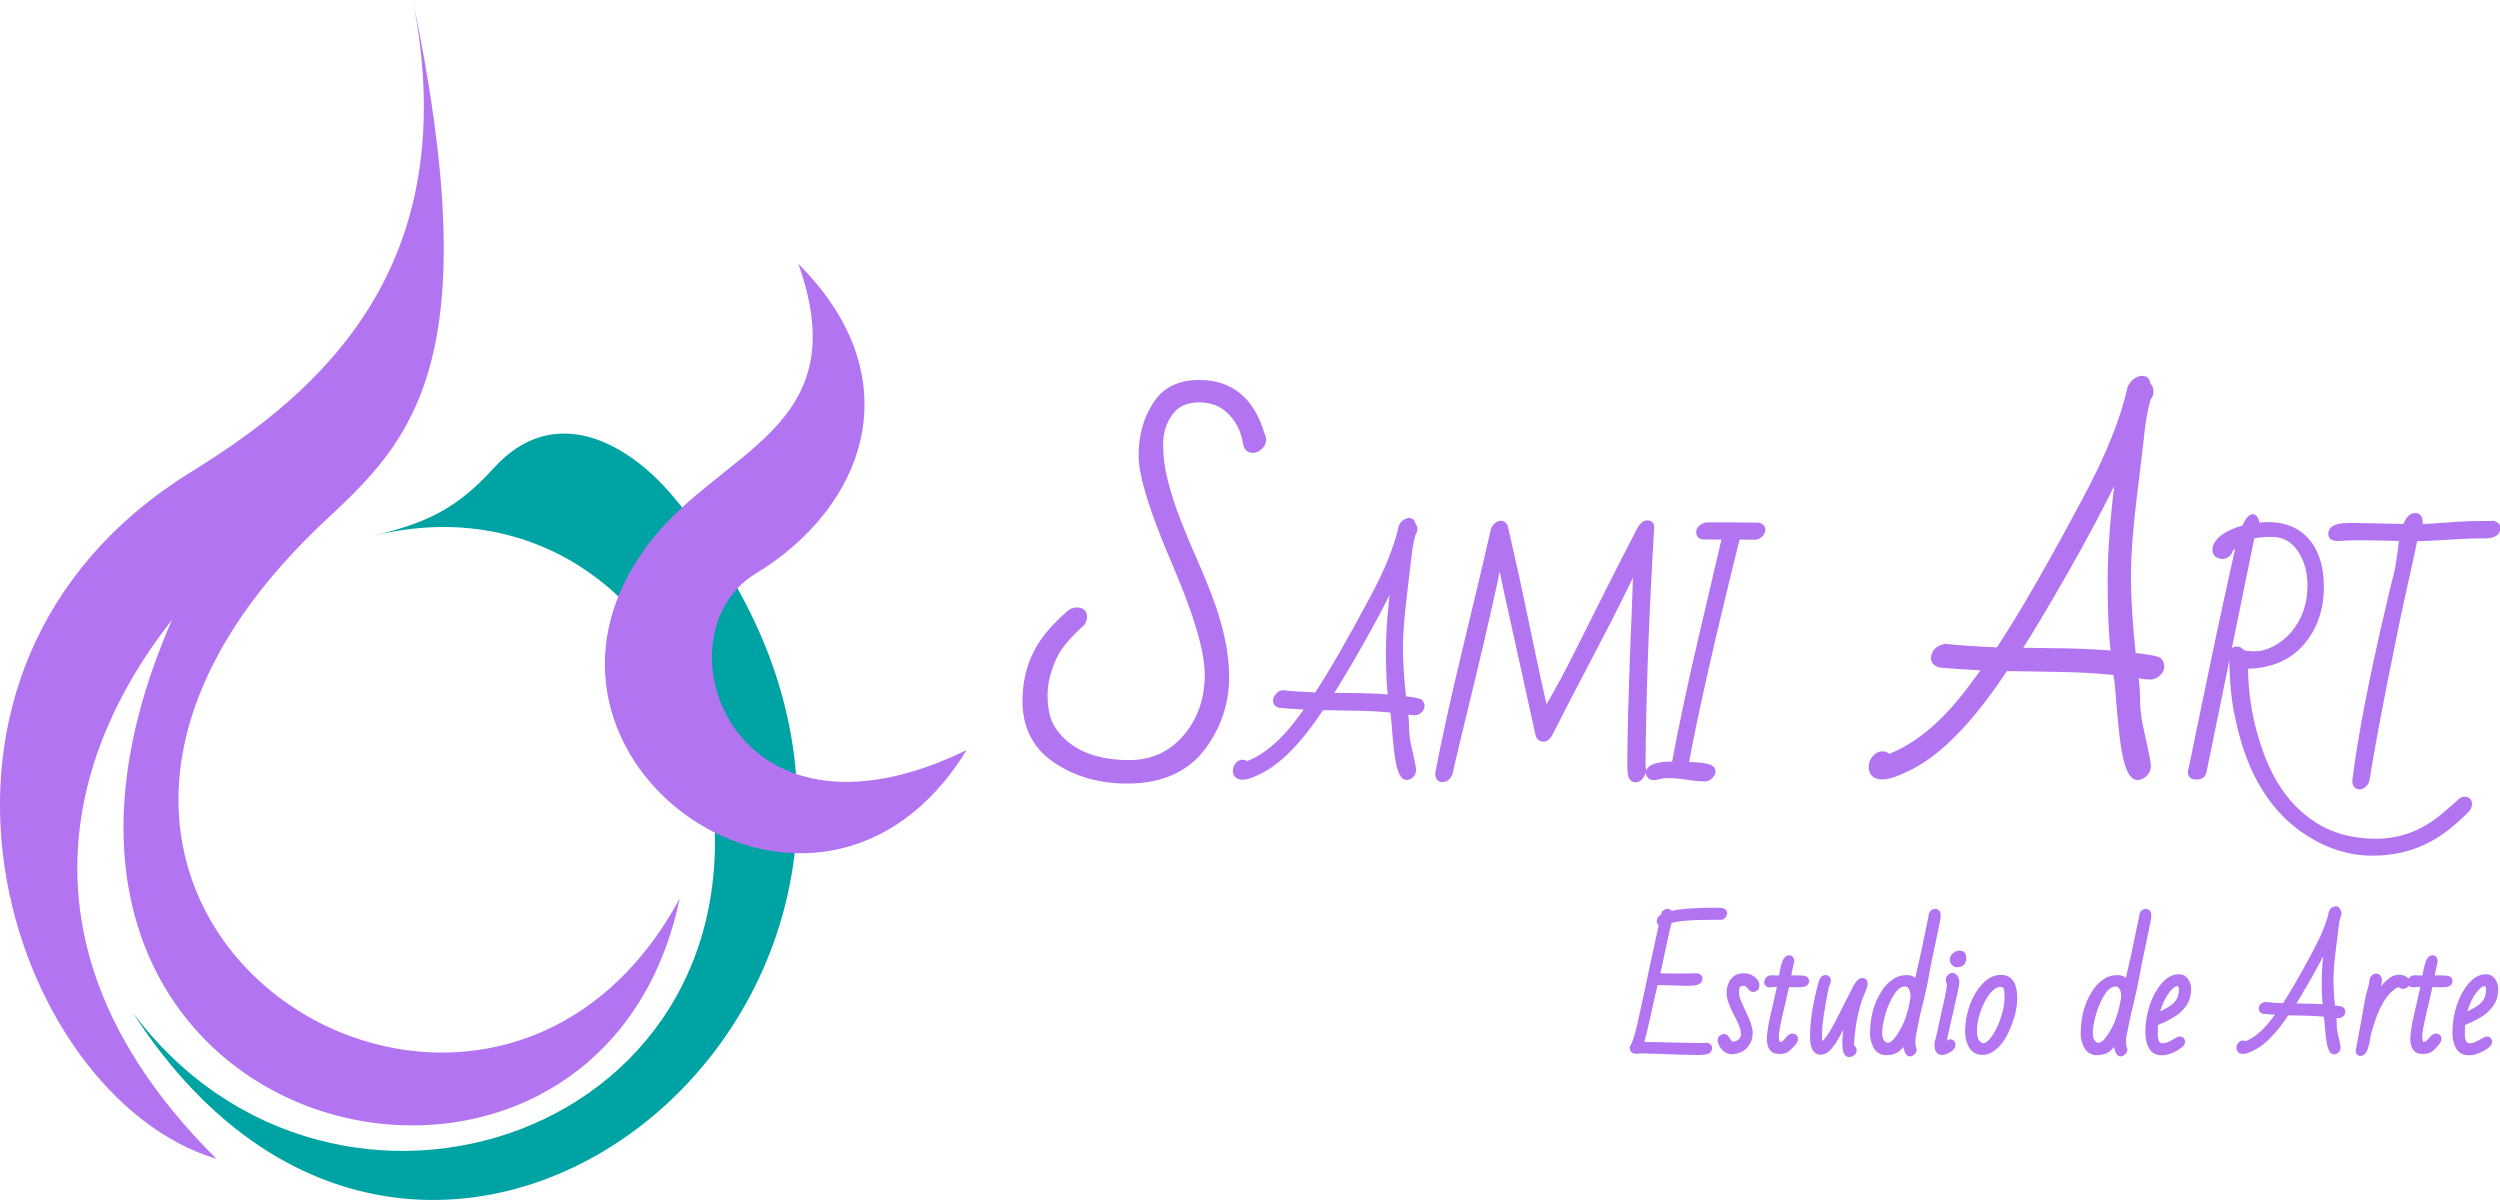 <!-- Generator: Adobe Illustrator 25.2.1, SVG Export Plug-In  -->
<svg version="1.1" xmlns="http://www.w3.org/2000/svg" xmlns:xlink="http://www.w3.org/1999/xlink" x="0px" y="0px"
	 width="1875.1px" height="900px" viewBox="0 0 1875.1 900" style="overflow:visible;enable-background:new 0 0 1875.1 900;"
	 xml:space="preserve">
<style type="text/css">
	.st0{fill:#B374F2;stroke:#B374F2;stroke-width:4;stroke-miterlimit:10;}
	.st1{fill:#B374F2;}
	.st2{fill:#00A3A3;}
</style>
<defs>
</defs>
<g>
	<g>
		<g>
			<path class="st0" d="M1252.8,685.5c7.1-1.8,18.2-2.7,33.2-2.7c2.1,0,3.9,0.1,5.3,0.3c1.4,0.2,2.1,0.7,2.1,1.6
				c0,1.2-0.5,2.2-1.5,2.9c-0.3,0.2-0.7,0.3-1.1,0.3h-7.3c-15.3,0-25.8,0.9-31.4,2.8c-1.4,4.9-3,12.1-5,21.6
				c-1.9,9.5-3.3,16-4.2,19.5c2.3,0.3,7.3,0.4,14.9,0.4c7.6,0,12.7-0.1,15.2-0.2c1.2,0.4,1.9,0.9,1.9,1.8c0,1.5-0.7,2.4-2.2,2.9
				c-1.4,0.5-3.7,0.7-6.9,0.7l-24-0.6c-1.2,4.4-3,12-5.3,22.7c-2.3,10.7-4.2,18.7-5.8,23.9l42.1,0.9c3.6,0,6.1-0.1,7.5-0.2
				c1.2,0.4,1.9,1,1.9,1.8c0,1.5-0.8,2.5-2.4,2.9c-1.1,0.3-3.3,0.5-6.5,0.5c-3.2,0-7-0.1-11.1-0.2c-4.2-0.1-8.2-0.3-12.1-0.4
				c-3.9-0.1-7.5-0.3-10.8-0.4c-3.3-0.1-6-0.2-8.1-0.2l-3.7,0.3c-1.2,0-2.1-0.3-2.5-0.8c-0.4-0.5-0.6-1-0.6-1.5
				c0-0.5,0.1-0.9,0.4-1.3c0.2-0.4,0.6-1,1-1.9c0.4-0.9,0.8-2,1.3-3.5c0.9-2.7,1.9-6.3,2.9-10.7c1-4.4,2.9-13.3,5.8-26.8
				c2.8-13.5,6.4-29.9,10.6-49.1c-1.2-0.1-1.8-0.8-1.8-2.1c0-1.3,1.1-2.5,3.2-3.6c0-2.3,1.1-3.4,3.2-3.4
				C1252,683.8,1252.6,684.4,1252.8,685.5z"/>
			<path class="st0" d="M1307.6,737.4c-3.6,0-5.3,2.1-5.3,6.2c0,2.7,0.6,5.6,1.9,8.5c1.3,2.9,2.4,5.2,3.2,7
				c3.4,6.9,5.2,12.1,5.2,15.7c0,3.6-1.1,6.7-3.3,9.3c-2.2,2.6-5.4,4.1-9.5,4.6h-0.7c-4,0-6.9-2.5-8.7-7.4c-0.1-0.2-0.1-0.3-0.1-0.5
				v-0.5c0-0.7,0.2-1.4,0.7-1.8c0.5-0.5,1-0.8,1.5-0.9h0.6c0.7,0,1.3,0.3,1.7,0.9c0.4,0.6,0.9,1.2,1.3,1.9c0.4,0.7,0.8,1.3,1.3,1.9
				c0.5,0.6,1.3,0.9,2.4,0.9c2.4,0,4.3-0.8,5.8-2.3c1.4-1.5,2.2-3.2,2.2-5c0-1.8-0.3-3.6-0.8-5.2c-0.9-2.7-2.4-6.1-4.6-10.2
				c-3.6-6.7-5.4-11.9-5.4-15.7c0-3.7,0.9-6.8,2.8-9.2c1.9-2.4,4.5-3.6,8-3.6c2.1,0,4,0.4,5.5,1.3c2.9,1.7,4.3,3.5,4.3,5.6
				c0,2.1-0.9,3.1-2.6,3.1c-0.6,0-1.2-0.2-1.6-0.7c-0.4-0.5-0.8-1-1.3-1.6C1310.6,738.1,1309.2,737.4,1307.6,737.4z"/>
			<path class="st0" d="M1335.2,738.1c-3,0-5.6,0.2-7.8,0.5c-1.5-0.1-2.2-0.8-2.2-1.9c0-0.6,0.3-1.3,0.8-2c0.5-0.7,1.2-1.1,2.1-1.2
				l7.9,0.2c0.1-0.7,0.3-1.6,0.5-2.7c0.2-1,0.4-2.6,0.9-4.6c0.4-2,1-3.8,1.7-5.5c0.7-1.6,1.7-2.4,2.8-2.4s1.8,0.7,1.8,2v0.7
				c-1,4.4-1.9,8.5-2.6,12.4h7.8c2.8,0,4.5,0.2,5.1,0.6c0.6,0.4,0.9,1,0.9,1.6c0,1.2-0.8,2.1-2.3,2.4c-0.8,0.2-2.4,0.3-4.7,0.3
				c-2.4,0-4.9-0.1-7.7-0.3c-0.7,3.6-2.2,10.2-4.5,19.9c-2.3,9.7-3.5,16-3.5,18.8c0,2.8,0.3,4.7,1,5.6c0.5,0.6,1.2,0.9,2.3,0.9
				c1.1,0,2-0.3,2.8-1c0.8-0.6,1.5-1.3,2.1-2.1c0.6-0.8,1.3-1.5,1.9-2.1c0.6-0.6,1.3-1,2.1-1c1.5,0,2.2,0.7,2.2,2.2
				c0,0.7-0.7,2-2.2,3.7c-1.5,1.7-2.8,3-4.1,4c-1.2,0.9-3.1,1.4-5.4,1.4c-2.4,0-4-0.4-4.9-1.2c-1.8-1.6-2.8-4.2-2.8-7.8
				c0-1.8,0.2-4,0.6-6.6l1-6.2c0.7-3.1,1.3-5.7,1.8-8c0.5-2.3,1-4.3,1.4-6c0.4-1.7,0.9-4,1.5-6.8
				C1334.2,743.3,1334.7,740.7,1335.2,738.1z"/>
			<path class="st0" d="M1387,790.9c-2.2,0-3.2-2.9-3.2-8.7c0-3.8,0.4-7.6,1.1-11.6c0.7-3.9,1.5-7.8,2.3-11.6
				c-1.3,2.3-2.6,4.7-3.7,7.2c-1.2,2.5-2.2,4.5-3.1,6c-0.9,1.5-1.6,2.8-2.1,3.8c-4.6,8.7-8.8,13.1-12.8,13.1
				c-3.9,0-5.9-3.9-5.9-11.7c0-10,1.6-21.3,4.7-33.9l1.7-6.6c0.7-2.4,1.8-3.6,3.4-3.6c0.9,0,1.5,0.6,1.9,1.9
				c-0.1,1.1-0.4,2.2-0.9,3.1c-0.5,1-0.8,2-1,3.2c-3.1,15.8-4.7,26.5-4.7,32.3l-0.1,5.1c0,2.9,0.5,4.4,1.4,4.4
				c2.8,0,7.5-6.5,14.1-19.6c1-2,2.3-4.5,3.8-7.5c1.5-3,2.7-5.3,3.5-6.9c0.9-1.6,1.6-3.1,2.3-4.6c2.8-6.1,5.2-9.2,7.2-9.2
				c1.2,0,1.9,0.7,1.9,2.1c0,1.4-0.7,3.6-2.1,6.7c-1.4,3.1-2.5,6.3-3.4,9.6c-2.6,9.1-4.1,18.7-4.7,28.6v0.6c0,1.1,0.2,1.9,0.7,2.4
				c0.4,0.5,0.8,0.9,1,1.1c0.2,0.2,0.3,0.7,0.3,1.4c0,0.7-0.4,1.4-1.3,2C1388.4,790.6,1387.7,790.9,1387,790.9z"/>
			<path class="st0" d="M1437.5,738.1l5.2-22.9c0.4-1.6,1.2-5.8,2.6-12.6c1.4-6.8,2.4-11.5,3-14.2l0.2-1.3c0-0.9,0.3-1.7,0.9-2.4
				c0.6-0.7,1.3-1,1.9-1c1.6,0,2.3,0.8,2.3,2.5v0.5c0,1.7-1.3,8.4-3.8,19.9s-4.1,19.6-4.9,24.3c-0.7,4.7-2.2,11.2-4.2,19.7
				c-2.1,8.4-3.4,14.1-3.9,17c-0.5,2.9-1,5.4-1.5,7.5c-0.5,2-0.7,4.1-0.7,6.1s0.3,4.1,1,6.1c-0.1,0.9-0.5,1.6-1.2,2.2
				c-0.7,0.6-1.3,0.9-1.9,0.9c-0.9,0-1.7-1.1-2.4-3.3c-0.7-2.2-1-4-1-5.5c0-1.5,0.2-3.2,0.6-5.2c-1.5,4.4-3.3,7.7-5.6,9.8
				c-2.3,2.1-5.3,3.2-9.1,3.2c-3.7,0-6.4-1.5-8-4.6c-1.6-3.1-2.4-6.1-2.4-9c0-10.9,2.1-20.1,6.2-27.6c1.9-3.5,3.6-6.1,5.1-7.7
				c1.5-1.7,3.4-3.3,5.7-4.8c2.3-1.5,5.1-2.3,8.5-2.3C1433.5,733.2,1436,734.9,1437.5,738.1z M1433.6,755.3c0.6-2.9,0.9-4.7,1.1-5.5
				c0.2-0.8,0.2-2.1,0.2-3.9c0-1.8-0.5-3.6-1.6-5.4c-1.1-1.7-2.6-2.6-4.5-2.6c-3.5,0-6.7,2.2-9.6,6.6c-2.9,4.4-5.2,9.5-6.9,15.3
				c-1.7,5.8-2.6,10.8-2.6,14.8c0,4,1.1,6.9,3.4,8.6c0.7,0.6,1.7,0.9,3,0.9c2.5,0,5.2-2.1,8.1-6.4c2.9-4.3,5-8.4,6.4-12.2
				C1432,761.5,1433,758.1,1433.6,755.3z"/>
			<path class="st0" d="M1462.2,739.9v-1.1c0-0.5-0.3-1.7-0.8-3.6c0-0.9,0.3-1.7,0.9-2.4c0.6-0.7,1.3-1.1,2.2-1.1
				c0.9,0,1.6,0.6,2.2,1.7c0.6,1.1,0.9,2.3,0.9,3.6c0,1.3-1.7,9.2-5,23.5c-3.3,14.4-5,22-5,22.7c0,0.8,0.4,1.1,1.1,1.1
				c0.5,0,1.1-0.5,2-1.4c0.9-0.9,1.6-1.4,2.2-1.4c1.2,0,1.8,0.7,1.8,2.2c0,1.5-1.1,2.8-3.3,3.9c-2.2,1.1-3.8,1.7-4.8,1.7
				c-2.5,0-3.7-2-3.7-6c0-0.8,0.2-1.7,0.5-2.7c0.3-1,0.7-2.4,1.1-4.2c0.4-1.8,0.9-4.2,1.6-7.3c0.7-3.1,1.4-6.3,2.1-9.6
				c0.7-3.3,1.6-7.3,2.7-12C1461.7,742.8,1462.2,740.3,1462.2,739.9z M1469.7,715c2.1,0,3.1,1,3.1,3.1c0,3.1-1.1,4.8-3.2,5.2
				c-0.6,0.1-1.3,0.2-2,0.2c-0.7,0-1.4-0.4-2.1-1.1c-0.7-0.7-1.1-1.6-1.1-2.7c0-1.1,0.6-2.2,1.7-3.2
				C1467.3,715.5,1468.5,715,1469.7,715z"/>
			<path class="st0" d="M1500.9,733.2c6.7,0,10.1,5.1,10.1,15.2c0,7.9-2.2,16.4-6.6,25.5c-2.9,6.1-6.5,10.5-10.7,13.2
				c-2.1,1.4-4.3,2.1-6.6,2.1c-4,0-6.9-1.6-8.6-4.8c-1.7-3.2-2.6-6.6-2.6-10.3c0-6.6,1.1-13,3.3-19.2c2.2-6.2,5.2-11.4,9.1-15.5
				C1492.1,735.3,1496.3,733.2,1500.9,733.2z M1486.6,750.9c-3.8,7.7-5.8,15.2-5.8,22.5c0,5.1,1.4,8.5,4.2,10.2
				c0.9,0.5,1.8,0.8,2.9,0.8c2.3,0,4.8-2,7.6-5.9c2.8-3.9,5.2-8.8,7.1-14.6c1.9-5.8,2.9-10.7,2.9-14.9c0-4.1-0.2-6.8-0.7-7.9
				c-0.5-1.1-1-1.9-1.7-2.3c-0.6-0.4-1.7-0.6-3.1-0.6s-3,0.6-4.7,1.7C1492.1,742.1,1489.2,745.7,1486.6,750.9z"/>
			<path class="st0" d="M1595.5,738.1l5.2-22.9c0.4-1.6,1.2-5.8,2.6-12.6c1.4-6.8,2.4-11.5,3-14.2l0.2-1.3c0-0.9,0.3-1.7,0.9-2.4
				c0.6-0.7,1.3-1,1.9-1c1.6,0,2.3,0.8,2.3,2.5v0.5c0,1.7-1.3,8.4-3.8,19.9c-2.5,11.5-4.1,19.6-4.9,24.3s-2.2,11.2-4.2,19.7
				c-2.1,8.4-3.4,14.1-3.9,17c-0.5,2.9-1,5.4-1.5,7.5c-0.5,2-0.7,4.1-0.7,6.1s0.3,4.1,1,6.1c-0.1,0.9-0.5,1.6-1.2,2.2
				c-0.7,0.6-1.3,0.9-1.9,0.9c-0.9,0-1.7-1.1-2.4-3.3c-0.7-2.2-1-4-1-5.5c0-1.5,0.2-3.2,0.6-5.2c-1.5,4.4-3.3,7.7-5.6,9.8
				c-2.3,2.1-5.3,3.2-9.1,3.2c-3.7,0-6.4-1.5-8-4.6c-1.6-3.1-2.4-6.1-2.4-9c0-10.9,2.1-20.1,6.2-27.6c1.9-3.5,3.6-6.1,5.1-7.7
				c1.5-1.7,3.4-3.3,5.7-4.8c2.3-1.5,5.1-2.3,8.5-2.3C1591.6,733.2,1594,734.9,1595.5,738.1z M1591.6,755.3c0.6-2.9,0.9-4.7,1.1-5.5
				c0.2-0.8,0.2-2.1,0.2-3.9c0-1.8-0.5-3.6-1.6-5.4c-1.1-1.7-2.6-2.6-4.5-2.6c-3.5,0-6.7,2.2-9.6,6.6c-2.9,4.4-5.2,9.5-6.9,15.3
				c-1.7,5.8-2.6,10.8-2.6,14.8c0,4,1.1,6.9,3.4,8.6c0.7,0.6,1.7,0.9,3,0.9c2.5,0,5.2-2.1,8.1-6.4c2.9-4.3,5-8.4,6.4-12.2
				C1590,761.5,1591,758.1,1591.6,755.3z"/>
			<path class="st0" d="M1635,779.4c1.2,0,1.9,0.7,1.9,2c0,1.5-1.9,3.2-5.6,5.2c-3.7,1.9-6.8,2.9-9.3,2.9c-2.5,0-4.3-0.4-5.6-1.2
				c-1.2-0.8-2.3-2-3-3.4c-1.5-2.8-2.3-6.3-2.3-10.3c0-7.1,1.1-13.8,3.2-20.1c2.1-6.3,5-11.5,8.5-15.6c3.6-4.1,7.4-6.2,11.5-6.2
				c2.2,0,3.9,0.9,5.2,2.7c1.3,1.8,1.9,4,1.9,6.5c0,4.7-1.2,8.6-3.6,11.8c-2.4,3.2-5.4,5.9-9,7.9c-3.6,2.1-7.6,4-12.2,5.9l-0.2,7.8
				c0,6.1,1.8,9.2,5.5,9.2c2,0,4.1-0.6,6.3-1.7c2.2-1.2,3.8-2,4.7-2.5C1633.7,779.6,1634.4,779.4,1635,779.4z M1636.3,742
				c0-2.8-1.2-4.3-3.6-4.3c-2.1,0-4.6,1.9-7.5,5.8c-2.9,3.8-5.3,8.9-7.1,15.2c-0.5,1.5-0.7,2.7-0.8,3.5c1.4-0.8,2.9-1.5,4.4-2.2
				c1.5-0.7,2.9-1.5,4.4-2.2c3.3-1.8,5.8-3.9,7.6-6.4C1635.4,748.8,1636.3,745.7,1636.3,742z"/>
			<path class="st0" d="M1699.2,753.5c2.8,0.4,7.5,0.7,14.2,1c6.1-9.3,14-22.9,23.6-41c6-11.3,9.9-21,11.7-29.2
				c0.3-0.7,0.7-1.4,1.4-1.9c0.6-0.5,1.3-0.7,1.9-0.7c0.9,0,1.4,0.6,1.5,1.7c0.6,0.6,0.8,1.2,0.8,1.9c-0.1,0.7-0.3,1.3-0.7,1.7
				c-0.8,2.9-1.4,5.9-1.7,9c-0.3,3.1-1,9-2.1,17.4c-1,8.5-1.6,15.6-1.6,21.4c0,5.8,0.4,12.8,1.3,21.1c4.4,0.5,6.7,0.9,7.1,1.4
				c0.4,0.5,0.5,1,0.5,1.7c0,0.6-0.3,1.2-1,1.8c-0.7,0.6-1.4,0.9-2.1,0.9c-0.8-0.1-1.4-0.1-2-0.2c-0.6-0.1-1.2-0.2-1.8-0.2v0.5
				c0,0.2,0.1,0.8,0.2,1.7c0.1,0.9,0.2,2.1,0.2,3.7c0,1.6,0.1,3,0.2,4.2c0.1,1.2,0.3,2.5,0.6,3.8c0.3,1.3,0.7,3.2,1.3,5.7
				c0.6,2.5,0.8,4.1,0.8,4.9c0,0.8-0.3,1.5-0.9,2.1c-0.6,0.6-1.2,0.9-2,0.9c-0.7,0-1.4-0.5-1.9-1.6c-0.5-1-1-2.4-1.3-4
				c-0.4-1.6-0.6-3.5-0.9-5.5c-0.2-2-0.4-4-0.6-6c-0.2-2-0.3-3.8-0.5-5.5c-0.1-1.7-0.3-3-0.4-4l-0.3-1.5c-4.8-0.5-9.7-0.8-14.6-0.9
				c-4.9-0.1-9.9-0.2-14.8-0.3c-9.4,14.2-18.2,23.2-26.5,26.9c-2.8,1.4-4.9,2.1-6.5,2.1c-1.9,0-2.9-0.9-2.9-2.7c0-0.9,0.3-1.7,1-2.4
				c0.6-0.7,1.3-1,2-1c0.7,0,1.2,0.3,1.6,0.9l0.1-0.1c7.6-2.9,14.8-8.9,21.5-17.9c1-1.4,1.9-2.5,2.5-3.4c0.6-0.8,1.3-1.7,1.9-2.6
				c-5.5-0.3-9.6-0.6-12.4-0.9c-1-0.4-1.5-1-1.5-1.8c0-0.8,0.3-1.5,0.9-2.1C1697.8,754,1698.5,753.6,1699.2,753.5z M1744.3,755.4
				c-0.6-4.8-0.9-11.2-0.9-19.4c0-8.1,0.8-18,2.3-29.6c-4.3,8.9-9.1,17.9-14.3,27.1c-5.2,9.1-9.4,16.2-12.6,21.1
				c4.3,0.1,8.5,0.1,12.8,0.2C1735.9,754.8,1740.1,755,1744.3,755.4z"/>
			<path class="st0" d="M1768.9,788.1l2.4-13c1.3-6.6,2.1-11.4,2.6-14.1c0.5-2.8,1-5.9,1.6-9.2c0.6-3.4,1.8-8.2,3.6-14.5
				c-0.1-0.2-0.1-0.3-0.1-0.5v-0.5c0-1.7,0.7-2.9,2-3.7c0.4-0.2,0.8-0.4,1.2-0.4c1.5,0,2.3,1.1,2.3,3.3c0,1.3-0.5,3.6-1.5,6.9
				c-1,3.3-1.8,6.4-2.4,9.2c0.5-0.8,1.1-1.8,1.8-3.1c0.7-1.2,1.9-3.1,3.5-5.4c1.6-2.4,3.6-4.6,6-6.8c2.4-2.1,4.8-3.2,7.3-3.2
				c2.5,0,4.4,0.7,5.7,2c0.5,0.5,0.7,1,0.7,1.8c0,0.7-0.3,1.4-1,1.9c-0.6,0.6-1.3,0.9-2,0.9c-0.7,0-1.3-0.2-2-0.6
				c-0.6-0.4-1.3-0.6-2.1-0.6c-0.8,0-2,0.6-3.7,1.9c-6.8,4.9-12.4,14.7-16.8,29.3c-1.2,3.9-1.9,6.6-2.1,8.1
				c-0.2,1.5-0.5,2.7-0.6,3.6c-1.1,5.7-2.7,8.6-4.9,8.6C1769.5,790.1,1768.9,789.4,1768.9,788.1z"/>
			<path class="st0" d="M1817.8,738.1c-3,0-5.6,0.2-7.8,0.5c-1.5-0.1-2.2-0.8-2.2-1.9c0-0.6,0.3-1.3,0.8-2c0.5-0.7,1.2-1.1,2.1-1.2
				l7.9,0.2c0.1-0.7,0.3-1.6,0.5-2.7c0.2-1,0.4-2.6,0.9-4.6c0.4-2,1-3.8,1.7-5.5c0.7-1.6,1.7-2.4,2.8-2.4c1.2,0,1.8,0.7,1.8,2v0.7
				c-1,4.4-1.9,8.5-2.6,12.4h7.8c2.8,0,4.5,0.2,5.1,0.6c0.6,0.4,0.9,1,0.9,1.6c0,1.2-0.8,2.1-2.3,2.4c-0.8,0.2-2.4,0.3-4.7,0.3
				c-2.4,0-4.9-0.1-7.7-0.3c-0.7,3.6-2.2,10.2-4.5,19.9c-2.3,9.7-3.5,16-3.5,18.8c0,2.8,0.3,4.7,1,5.6c0.5,0.6,1.2,0.9,2.3,0.9
				c1.1,0,2-0.3,2.8-1c0.8-0.6,1.5-1.3,2.1-2.1c0.6-0.8,1.3-1.5,1.9-2.1c0.6-0.6,1.3-1,2.1-1c1.5,0,2.2,0.7,2.2,2.2
				c0,0.7-0.7,2-2.2,3.7c-1.5,1.7-2.8,3-4.1,4c-1.2,0.9-3.1,1.4-5.4,1.4c-2.4,0-4-0.4-4.9-1.2c-1.8-1.6-2.8-4.2-2.8-7.8
				c0-1.8,0.2-4,0.6-6.6l1-6.2c0.7-3.1,1.3-5.7,1.8-8c0.5-2.3,1-4.3,1.4-6c0.4-1.7,0.9-4,1.5-6.8
				C1816.8,743.3,1817.3,740.7,1817.8,738.1z"/>
			<path class="st0" d="M1865.3,779.4c1.2,0,1.9,0.7,1.9,2c0,1.5-1.9,3.2-5.6,5.2c-3.7,1.9-6.8,2.9-9.3,2.9c-2.5,0-4.3-0.4-5.6-1.2
				c-1.2-0.8-2.3-2-3-3.4c-1.5-2.8-2.3-6.3-2.3-10.3c0-7.1,1.1-13.8,3.2-20.1c2.1-6.3,5-11.5,8.5-15.6c3.6-4.1,7.4-6.2,11.5-6.2
				c2.2,0,3.9,0.9,5.2,2.7c1.3,1.8,1.9,4,1.9,6.5c0,4.7-1.2,8.6-3.6,11.8c-2.4,3.2-5.4,5.9-9,7.9c-3.6,2.1-7.6,4-12.2,5.9l-0.2,7.8
				c0,6.1,1.8,9.2,5.5,9.2c2,0,4.1-0.6,6.3-1.7c2.2-1.2,3.8-2,4.7-2.5C1864.1,779.6,1864.8,779.4,1865.3,779.4z M1866.7,742
				c0-2.8-1.2-4.3-3.6-4.3c-2.1,0-4.6,1.9-7.5,5.8c-2.9,3.8-5.3,8.9-7.1,15.2c-0.5,1.5-0.7,2.7-0.8,3.5c1.4-0.8,2.9-1.5,4.4-2.2
				c1.5-0.7,2.9-1.5,4.4-2.2c3.3-1.8,5.8-3.9,7.6-6.4C1865.8,748.8,1866.7,745.7,1866.7,742z"/>
		</g>
		<g>
			<path class="st0" d="M899.3,287c23.8,0,39.5,12.8,47.1,38.5c0.8,1.3,1.2,2.9,1.2,4.7c0,1.8-0.9,3.6-2.6,5.1
				c-1.7,1.6-3.5,2.4-5.3,2.4c-3.1,0-4.9-1.9-5.5-5.7c-1.4-8.9-5.2-16.6-11.3-22.8c-6.2-6.3-14-9.4-23.6-9.4s-16.8,3.3-21.6,10
				c-4.9,6.7-7.3,14.5-7.3,23.6c0,9,1.2,18.3,3.7,27.9c2.4,9.5,5.5,19.1,9.2,28.6c3.7,9.5,7.6,19.1,11.9,28.6
				c4.2,9.5,8.2,19.1,11.9,28.8c8.5,22.4,12.8,42.5,12.8,60.3c0,17.8-4.9,34.2-14.8,49c-12.6,19.4-32.5,29.1-59.6,29.1
				c-20.8,0-38.7-5.2-53.9-15.5c-15.2-10.3-22.7-25.2-22.7-44.4c0-19.3,5.8-35.9,17.3-50c4.2-5.1,9.3-10.3,15.4-15.7
				c2-1.7,3.9-2.5,5.7-2.5c4,0,6,1.6,6,4.9c0,1.7-0.4,3.2-1.3,4.6c-10.1,9.3-16.9,17.1-20.1,23.3c-5.5,10.7-8.2,21.1-8.2,31
				c0,9.9,1.7,17.9,5.2,23.9c3.5,6,8.1,10.9,13.9,14.9c11.3,8,26.1,11.9,44.2,11.9c18.1,0,32.8-7.2,44.1-21.5
				c9.6-12.2,14.5-27.2,14.5-44.8c0-17.6-8.3-45.7-24.8-84c-16.5-38.4-24.8-65-24.8-80c0-15,3.6-27.8,10.7-38.6
				C873.5,292.4,884.5,287,899.3,287z"/>
			<path class="st0" d="M962,519.7c5,0.6,13.5,1.2,25.5,1.7c11.1-16.7,25.2-41.3,42.5-73.7c10.8-20.3,17.8-37.8,21-52.5
				c0.5-1.3,1.3-2.5,2.5-3.4c1.2-0.9,2.3-1.3,3.4-1.3c1.7,0,2.6,1,2.8,3c1,1,1.5,2.2,1.4,3.5c-0.1,1.3-0.5,2.3-1.2,3
				c-1.5,5.2-2.5,10.6-3.1,16.2c-0.6,5.7-1.9,16.1-3.7,31.4c-1.9,15.3-2.8,28.1-2.8,38.5s0.8,23.1,2.4,38c7.9,0.8,12.1,1.7,12.8,2.6
				c0.6,0.9,1,1.9,1,3s-0.6,2.2-1.8,3.3c-1.2,1.1-2.5,1.6-3.8,1.5c-1.4-0.1-2.6-0.2-3.6-0.4c-1-0.2-2.1-0.3-3.2-0.4v1
				c0,0.4,0.1,1.4,0.3,3c0.2,1.6,0.4,3.8,0.4,6.6c0,2.8,0.2,5.3,0.4,7.5c0.2,2.2,0.6,4.5,1.1,6.9c0.5,2.4,1.3,5.8,2.3,10.2
				c1,4.4,1.5,7.4,1.5,8.8s-0.5,2.7-1.6,3.7c-1.1,1.1-2.2,1.6-3.5,1.6c-1.3,0-2.4-0.9-3.4-2.8c-1-1.9-1.8-4.3-2.4-7.2
				c-0.6-2.9-1.2-6.2-1.6-9.9c-0.4-3.6-0.8-7.2-1.1-10.8c-0.3-3.5-0.6-6.8-0.8-9.9c-0.2-3-0.5-5.4-0.7-7.1l-0.6-2.7
				c-8.7-0.9-17.5-1.4-26.4-1.5c-8.9-0.1-17.8-0.3-26.7-0.5c-16.9,25.6-32.8,41.7-47.7,48.5c-5,2.5-8.9,3.7-11.7,3.7
				c-3.5,0-5.2-1.6-5.2-4.9c0-1.7,0.6-3.1,1.7-4.3c1.2-1.2,2.3-1.8,3.6-1.8c1.2,0,2.2,0.5,2.9,1.6l0.2-0.2
				c13.7-5.3,26.6-16,38.7-32.2c1.9-2.6,3.4-4.6,4.5-6s2.3-3,3.4-4.6c-9.9-0.5-17.3-1-22.2-1.5c-1.8-0.7-2.7-1.8-2.7-3.2
				s0.6-2.7,1.7-3.8C959.3,520.5,960.6,519.9,962,519.7z M1043.1,523c-1.1-8.6-1.6-20.2-1.6-34.8c0-14.7,1.4-32.4,4.1-53.3
				c-7.7,16-16.3,32.3-25.7,48.7c-9.4,16.5-17,29.1-22.7,38c7.7,0.1,15.4,0.2,23.1,0.3C1028,522,1035.6,522.4,1043.1,523z"/>
			<path class="st0" d="M1229.9,397c1.7-3.1,3.6-4.7,5.7-4.7c2.1,0,3.1,1,3.1,2.9c0,0.2,0,0.4,0,0.6c-3.9,65-6.1,124.8-6.5,179.3
				c0.8,1.7,0.8,3.3-0.1,5c-1.5,3.1-3.3,4.7-5.4,4.7c-2.5,0-3.8-2.2-4-6.6c-0.1-1.3-0.1-5.3-0.1-12.2c0-6.8,0.2-16.6,0.5-29.1
				c0.4-12.6,0.8-25.2,1.2-37.9s1-25.3,1.5-38c0.5-12.6,0.9-25.1,1.2-37.4c-6.3,14.1-17.3,36.1-32.9,65.8
				c-15.6,29.7-26.1,50-31.5,60.8c-1.5,2.7-3.1,4.1-5,4.1c-1.9,0-3.1-0.9-3.8-2.8c-3.3-15.3-8.4-38.2-15.1-68.5
				c-6.8-30.4-11.4-51.7-13.9-64.1c-4.3,21.7-11.1,51.7-20.3,89.9c-9.3,38.2-15,62.2-17.2,71.9c-1.3,2.6-3.1,3.9-5.5,3.9
				c-2,0-3.1-1.3-3.4-3.9c4.2-22.8,11.2-54.9,21.2-96.3c10-41.4,16.8-70.4,20.6-87.1c0.4-1.3,1.1-2.4,2.3-3.3
				c1.1-0.9,2.2-1.4,3.1-1.4c1.9,0,3.1,1.1,3.6,3.3c5.4,23.5,10.9,48.6,16.4,75.3c5.5,26.7,10,47.5,13.6,62.4
				c8.8-15.1,16.9-30.1,24.3-45c7.5-14.9,14.8-29.6,22.1-44.1C1213,429.8,1221,414,1229.9,397z"/>
			<path class="st0" d="M1277.9,402.6c-2.5,0-3.7-1.2-3.7-3.6c0-1.1,0.6-2.2,1.8-3.3c1.2-1.1,2.7-1.7,4.3-1.9h16.8
				c6.6,0,14,0.1,22,0.2c2,0.7,3,1.7,3,3.1s-0.5,2.6-1.5,3.6c-1,1.1-2.3,1.8-3.7,2.1h-6.2c-1.8,0-4.3-0.1-7.5-0.2
				c-18.9,76.1-31.8,133-38.7,170.8c12.1,0.3,18.7,1.5,19.7,3.6c0.3,0.5,0.5,1.2,0.5,2s-0.6,1.8-1.7,3c-1.1,1.2-2.4,1.9-4,2.1
				c-3.6,0-7.3-0.3-11.2-0.9c-3.9-0.6-6.9-1-9-1.2c-2.1-0.3-4.7-0.4-7.7-0.4c-3,0-6.2,0.5-9.5,1.5h-1.1c-1.3,0-2.3-0.3-3-1
				c-0.6-0.7-1-1.5-1-2.3c0-4.4,6.2-6.6,18.5-6.6h0.8c5.4-29.1,12.3-61.4,20.6-96.7c8.3-35.3,14.1-60,17.3-73.9
				c-1,0.1-1.8,0.1-2.4,0.1h-5.2L1277.9,402.6z"/>
			<path class="st0" d="M1459.1,484.9c7.9,1,21.1,1.9,39.7,2.7c17.2-25.9,39.2-64.2,66.1-114.7c16.8-31.6,27.7-58.9,32.7-81.7
				c0.8-2.1,2.1-3.8,3.9-5.2c1.8-1.4,3.5-2.1,5.2-2.1c2.6,0,4,1.5,4.3,4.6c1.6,1.6,2.3,3.4,2.2,5.4c-0.1,2-0.8,3.5-1.9,4.6
				c-2.3,8.1-3.9,16.5-4.8,25.3c-0.9,8.8-2.9,25.1-5.8,48.8c-2.9,23.8-4.4,43.7-4.4,59.9c0,16.2,1.2,35.9,3.7,59.1
				c12.2,1.3,18.8,2.6,19.8,4c1,1.4,1.5,2.9,1.5,4.6c0,1.7-0.9,3.4-2.8,5.1c-1.8,1.7-3.8,2.5-6,2.4c-2.1-0.1-4-0.3-5.6-0.6
				c-1.6-0.2-3.2-0.5-4.9-0.7v1.5c0,0.6,0.2,2.1,0.5,4.6c0.3,2.5,0.5,5.9,0.6,10.3c0,4.4,0.2,8.3,0.6,11.7c0.3,3.4,0.9,7,1.7,10.7
				c0.8,3.7,2,9,3.5,15.9c1.5,6.9,2.3,11.5,2.3,13.6c0,2.2-0.8,4.1-2.5,5.8s-3.5,2.5-5.5,2.5c-2,0-3.8-1.5-5.3-4.4
				c-1.5-2.9-2.7-6.7-3.7-11.3c-1-4.6-1.8-9.7-2.5-15.4c-0.6-5.7-1.2-11.3-1.7-16.8c-0.5-5.5-0.9-10.6-1.3-15.4
				c-0.3-4.7-0.7-8.4-1.1-11.1l-0.9-4.2c-13.5-1.4-27.2-2.2-41-2.4c-13.8-0.2-27.6-0.4-41.5-0.7c-26.2,39.8-51,64.9-74.3,75.5
				c-7.8,3.9-13.8,5.8-18.2,5.8c-5.4,0-8.1-2.5-8.1-7.6c0-2.6,0.9-4.8,2.7-6.7c1.8-1.9,3.7-2.8,5.6-2.8s3.5,0.8,4.5,2.5l0.3-0.3
				c21.3-8.3,41.4-25,60.2-50.1c2.9-4,5.2-7.1,7-9.4c1.8-2.3,3.5-4.7,5.2-7.2c-15.4-0.8-26.9-1.6-34.6-2.4c-2.8-1.1-4.2-2.7-4.2-4.9
				c0-2.2,0.9-4.2,2.6-6C1455,486.2,1456.9,485.2,1459.1,484.9z M1585.3,490.1c-1.7-13.3-2.5-31.4-2.5-54.2s2.1-50.5,6.4-83
				c-12,25-25.4,50.2-40,75.8c-14.7,25.6-26.4,45.3-35.3,59.1c11.9,0.2,23.9,0.4,35.9,0.5C1561.7,488.6,1573.5,489.1,1585.3,490.1z"
				/>
			<path class="st0" d="M1674.1,492.7c0-3.9,1.1-5.8,3.3-5.8c1.3,0,2.1,0.2,2.5,0.6c0.4,0.4,1.1,1,2.2,1.8c1.1,0.8,4.1,1.2,9,1.2
				c5,0,10.1-1.4,15.4-4.2c5.3-2.8,10-6.6,13.9-11.3c8.2-10,12.3-22,12.3-35.8c0-10.7-2.6-19.8-7.8-27.3c-5.2-7.4-12-11.2-20.5-11.2
				c-6.7,0-11.8,0.5-15.3,1.5l-36.2,177.1c-0.7,2.2-2.5,3.4-5.5,3.4c-2.9,0-4.4-1.1-4.4-3.2c0-0.6,0.1-1.2,0.3-2
				c0.2-0.7,0.6-2.5,1.2-5.4c1.4-7.2,6.2-30.3,14.3-69.2c8.1-38.9,15.1-71,20.8-96.2c-1.9,1.2-4.2,3-6.9,5.5c-0.1,1.4-0.8,2.6-2,3.6
				c-1.2,1-2.6,1.5-4.2,1.5l-2.4-0.6c-1.8-0.8-2.7-2.2-2.7-4c0-3.6,2.1-6.9,6.3-9.9c4.2-3,9.4-5.4,15.7-6.9c2.3-5.5,4.4-8.2,6.3-8.2
				c1.5,0,2.7,2.2,3.5,6.5c2.7-0.4,5.4-0.6,7.9-0.6c13.7,0,24.1,4.9,31.2,14.6c5.8,8.1,8.7,18.7,8.7,31.9c0,17-5,31.2-15,42.5
				c-10,11.3-24,17-41.9,17c0,21.9,3.7,43.2,11.1,63.9c8.6,24.5,21.7,42.5,39.3,54.2c13.4,8.9,29.2,13.4,47.5,13.4
				s34.9-6.1,49.9-18.4c4.5-3.8,9.3-7.9,14.2-12.3c0.5-0.5,1.3-0.8,2.5-0.8c2.4,0,3.5,1.2,3.5,3.5c0,1.3-0.5,2.7-1.5,3.9
				c-9.7,10-19.2,17.5-28.5,22.5c-12.7,6.8-27,10.3-42.9,10.3c-15.9,0-31.4-4.6-46.4-13.8c-27.1-16.7-45-44.9-53.6-84.6
				C1675.7,527.3,1674.1,511,1674.1,492.7z"/>
			<path class="st0" d="M1801.7,403.8c-15-0.4-25.3-0.6-30.9-0.6s-11.8,0.2-18.4,0.6c-2.7-0.3-4.1-1.3-4.1-3.3c0-3.6,3.3-5.7,10-6.1
				c1.9-0.1,3.7-0.2,5.6-0.2l40.2,0.8c1.9-5.5,4.3-8.2,7.5-8.2c1.9,0,3,1.1,3.4,3.4l0.4,3.9l-0.2,1c3.6-0.1,6.9-0.3,9.7-0.5
				c2.8-0.2,5.5-0.4,8-0.5c2.5-0.2,6.2-0.4,11.1-0.8c4.9-0.4,10.4-0.5,16.3-0.5h7.1c0.8,0,1.7-0.1,2.6-0.2c2.2,0.6,3.4,1.7,3.4,3.3
				c0,4-3.2,5.9-9.6,5.9c-8.3,0-17.2,0.3-26.7,1c-9.5,0.6-18.1,1-25.8,1.2c-2.2,10.8-4.8,23-7.9,36.5c-3.1,13.5-7.7,35.8-13.9,66.8
				c-6.1,31-10.9,56.7-14.2,77.2c-0.3,1.6-1,2.9-2.2,4c-1.1,1.1-2.2,1.6-3.2,1.6c-2.2,0-3.4-1.4-3.6-4.1
				c3.9-32.3,12.5-76.9,25.9-133.8c1.9-8.3,3.4-14.4,4.4-18.2c1-3.8,1.7-6.8,2-8.8c0.3-2,0.7-4.2,1-6.6c0.4-2.3,0.7-4.7,1.1-7.2
				C1800.9,408.6,1801.3,406.1,1801.7,403.8z"/>
		</g>
	</g>
	<g>
		<path class="st1" d="M162.4,869.2C-32.3,676,99.4,503.2,129,464.9c-171.9,393.2,317.8,510.6,380.8,209
			c-149.6,277-576.6,5.6-264.5-284.7C309,329.9,366.4,270.8,309.6,0c39.6,200.3-70,294.5-165.7,353.6
			C-98.5,503.2,5.4,822.2,162.4,869.2z"/>
		<path class="st2" d="M99.4,759.2c231.2,359.8,698.6-43.3,404.3-388.2c-33.6-39.4-88.4-69.6-133.5-19.8
			c-28.3,31.2-50.9,41-90.3,50.7c126.2-31.2,228.3,51.4,251,173.1C582.4,851.3,250.2,961.9,99.4,759.2z"/>
		<path class="st1" d="M725,562.6C547,649.1,491.3,476,566.7,430.3c81.6-49.5,118.7-145.9,32.1-232.4
			c44.5,124.9-59.9,138.9-113.6,211.6C366.4,570,613.7,744.3,725,562.6z"/>
	</g>
</g>
</svg>
